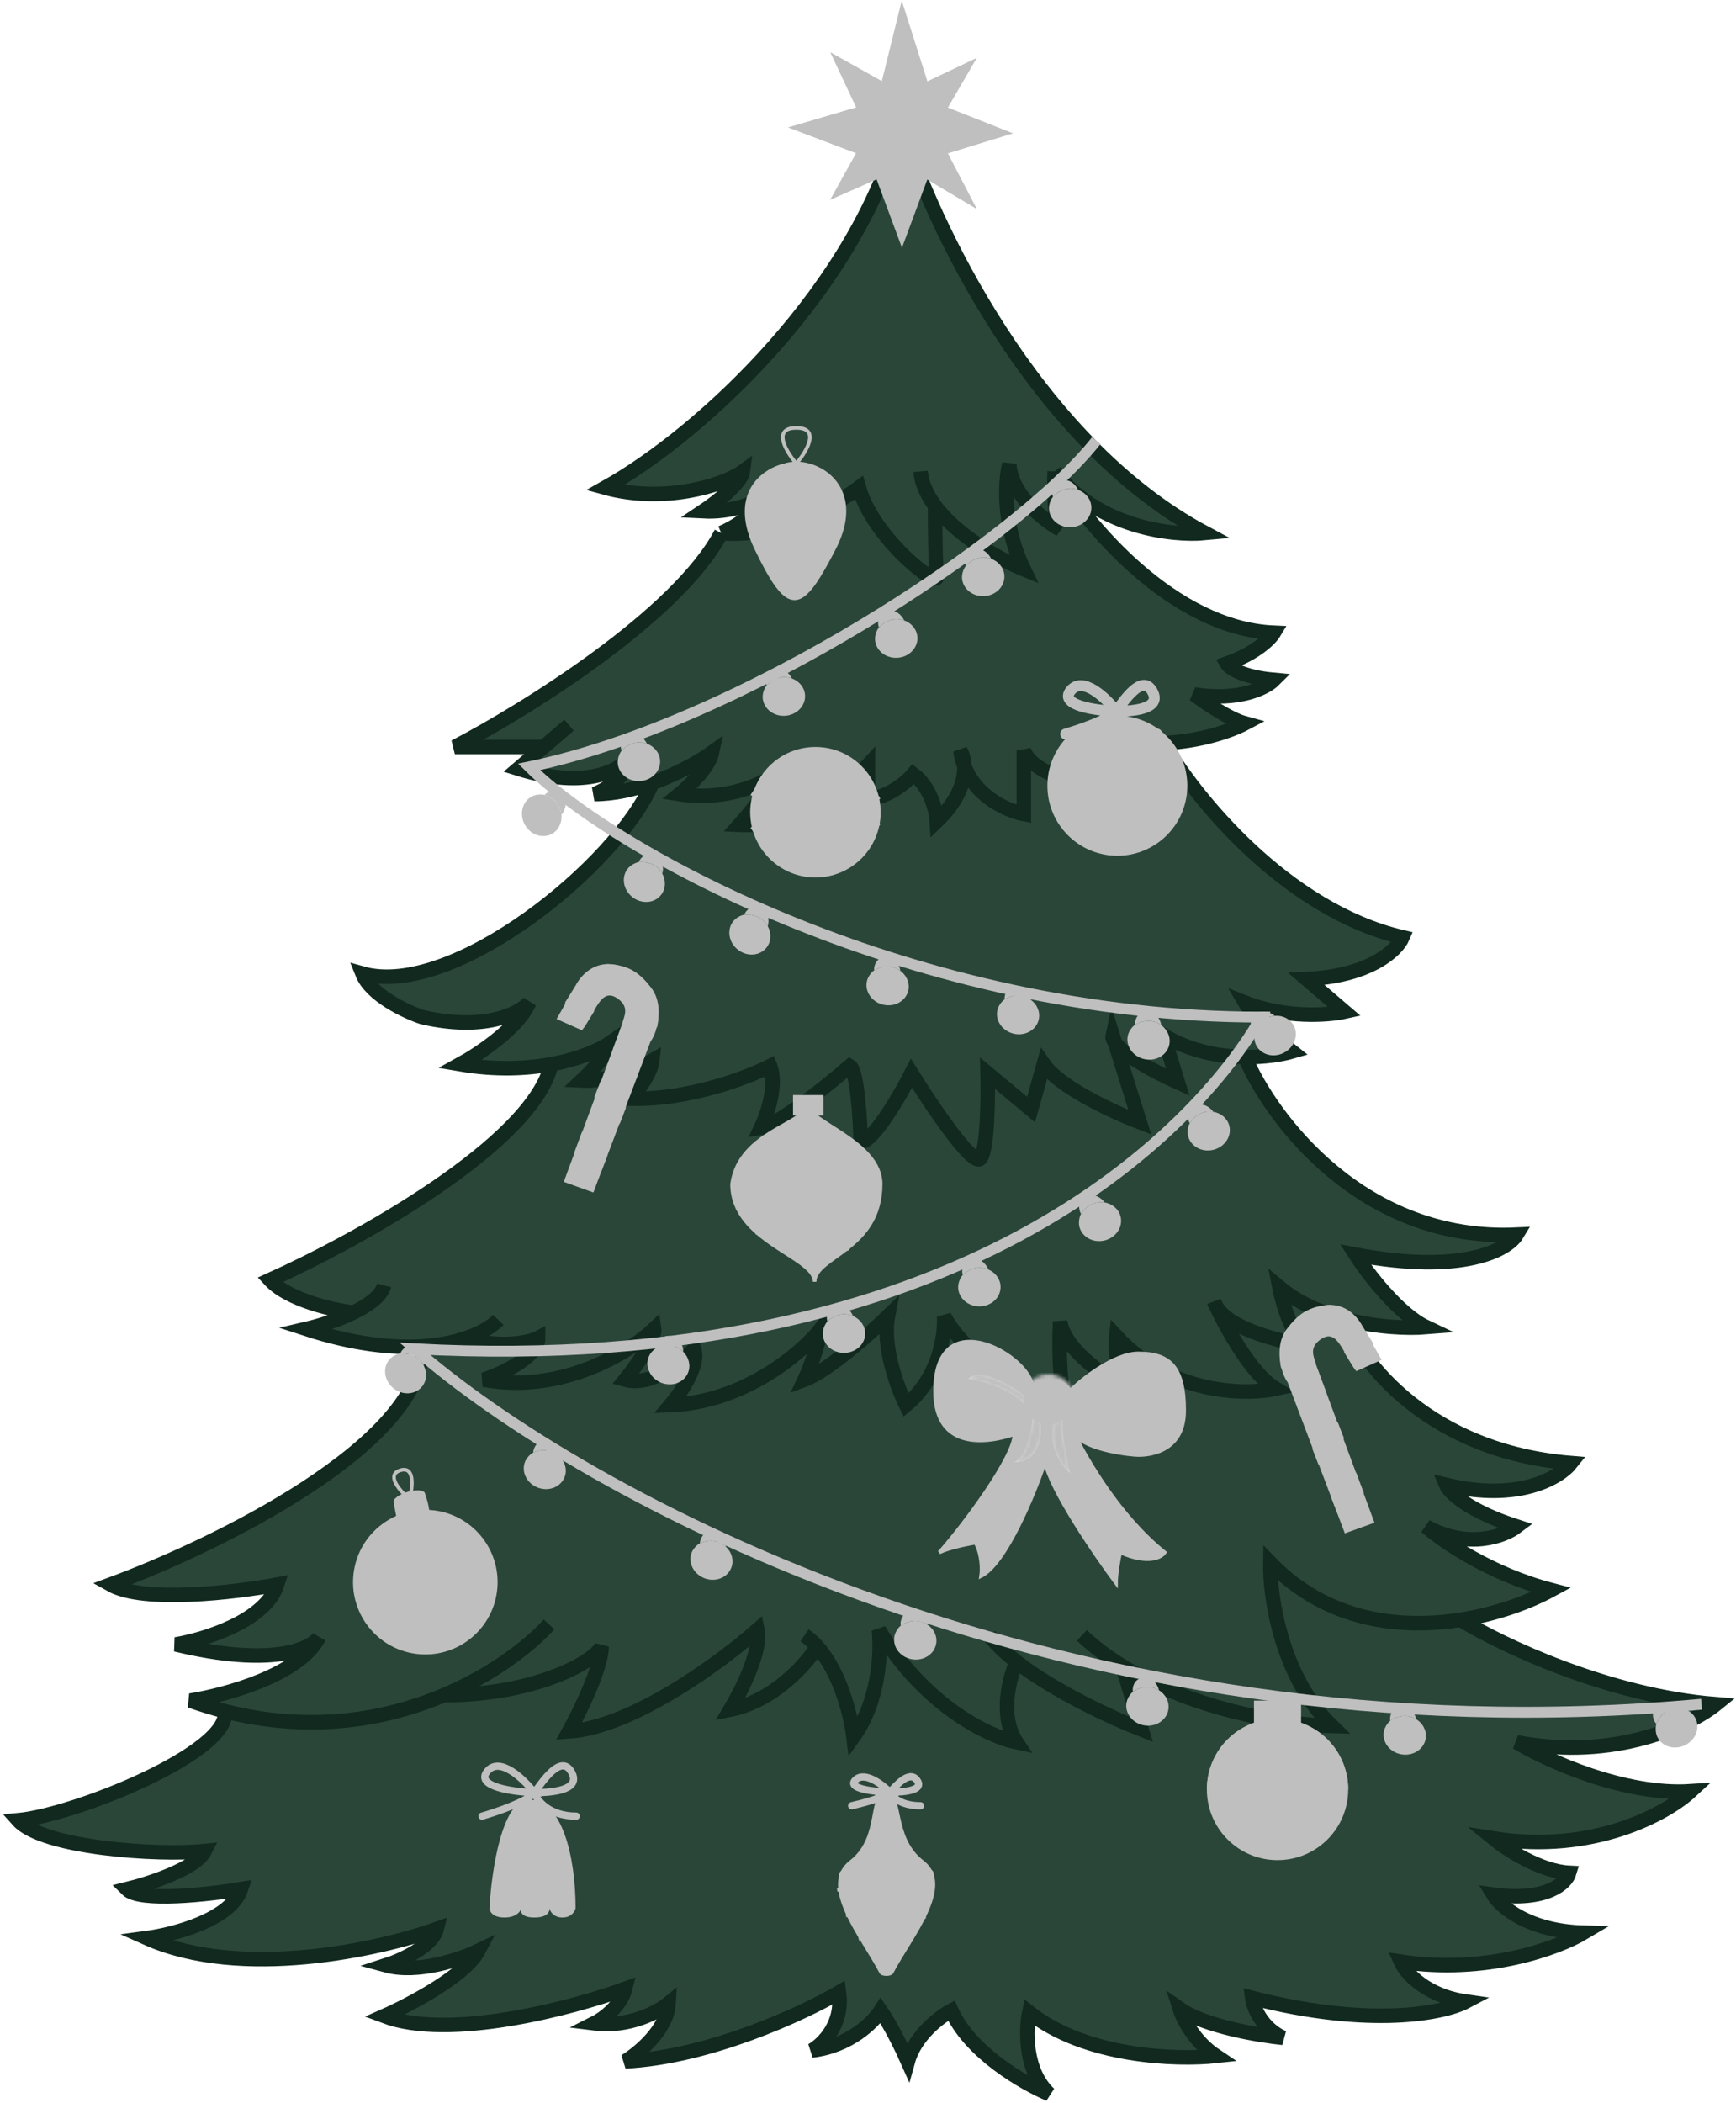 <svg width="479" height="580" viewBox="0 0 479 580" fill="none" xmlns="http://www.w3.org/2000/svg">
<path d="M248.5 34C256.833 61.167 285.3 121.8 332.5 147C323.667 147.833 303 145.6 291 130C299.5 144.333 323.5 173.3 351.5 174.5C350.5 176.167 346.5 180.2 338.5 183C339.167 184.167 342.7 186.7 351.5 187.5C349.333 189.667 341.9 193.5 329.5 191.5C332.333 193.667 339.1 198.3 343.5 199.5C339.652 201.537 331.254 204.497 321 204.934C329.5 219.623 354.6 250.9 387 258.5C385.5 262 378.1 269.2 360.5 270L371 279C366.5 280 354.7 280.9 343.5 276.5C344.667 278.5 348.9 284 356.5 290C353.696 290.812 349.004 291.591 343.5 291.513C350.833 308.675 376.1 342.5 418.5 340.5C416 344.667 403.6 351.6 374 346C377.333 351.167 385.9 362.4 393.5 366C388.643 366.389 379.902 366.12 371 363.77C375.5 375.68 394.3 400.3 433.5 403.5C430.333 407.5 419 414.3 399 409.5C399.833 411.5 404.9 416.6 418.5 421C415 423.667 405.1 427.4 393.5 421C398 425 411.2 434.1 428 438.5C422.177 441.665 413.234 445.094 403 446.706C414 453.471 443.5 467.6 473.5 470C466.5 475.667 445.7 485.7 418.5 480.5C426.833 485.5 448.1 495.2 466.5 494C459.833 500.167 439.6 511.4 412 507C415.667 510 425 516.1 433 516.5C432.167 519.333 426.8 524.5 412 522.5C414 525.833 421.8 532.6 437 533C430 537.167 410.1 544.6 386.5 541C387.833 544 393.3 550.4 404.5 552C398.5 555.167 378.3 559.4 345.5 551C345.833 553.5 348 559.2 354 562C347.333 561.333 332.3 558.8 325.5 554C326.333 556.667 329.5 563 335.5 567C324.833 568.167 299.6 567.4 284 555C283 559.833 282.7 571.1 289.5 577.5C282.667 574.667 267.7 566.1 262.5 554.5C259.333 556.167 252.5 561.3 250.5 568.5C249.167 565.5 245.8 558.5 243 554.5C241 557.667 234.4 564.3 224 565.5C227 563.833 232.7 558.3 231.5 549.5C221.5 555.333 195.7 567.3 172.5 568.5C176.333 566.167 184.1 559.7 184.5 552.5C181.667 554.833 173.6 559.2 164 558C166.333 556.833 171.3 553.3 172.5 548.5C157.833 553.833 124 562.8 106 556C113.167 552.833 128.4 544.8 132 538C127.167 540.333 115.3 544.4 106.5 542C110.667 540.667 119.3 536.8 120.5 532C104.667 537.667 66.5 546.1 40.5 534.5C48 533.5 63.7 529.4 66.5 521C57.5 522.5 38.6 524.6 35 521C41.167 519.5 54.1 515.3 56.5 510.5C43.333 511.833 11.8 509.6 5 502C21 500.5 64 483.047 62 471.915C58.881 471.118 55.713 470.151 52.5 469C62.167 467.5 82.8 461.9 88 451.5C85.833 454.833 74.9 459.9 48.5 453.5C56.5 452.167 73.3 447 76.5 437C65 439.167 39.7 442.2 30.5 437C59.333 426.371 116.9 398.351 116.5 371.306C108.202 371.834 97.559 370.74 84.5 366.5C87.853 365.726 93.042 364.154 97.5 361.99C92 361.327 79.7 358.6 74.5 353C98.249 342.333 147.024 315.5 152.124 293.5C145.29 294.758 136.772 295.159 127 293.5C132.167 290.667 143.2 283.3 146 276.5C143.333 279.5 133.7 284.5 116.5 280.5C112 279 102.4 274.5 100 268.5C125 275.5 170.5 238.5 180 215.917C174.971 217.707 169.421 219 164 219C166.833 218 172.8 214.5 174 208.5C171.667 212.167 162.2 218 143 212L150 206H125.5C145 195.833 187 169.8 199 147C202.167 145.667 208.8 141.9 210 137.5C207.833 138.833 201.6 141.4 194 141C197.5 138.667 204.6 133.2 205 130C199.5 134 183 138.9 167 134.5C194.333 119.167 237 79 248.5 34Z" fill="#2A4639"/>
<path d="M291 130C303 145.6 323.667 147.833 332.5 147C285.3 121.8 256.833 61.167 248.5 34C237 79 194.333 119.167 167 134.5C183 138.9 199.5 134 205 130C204.6 133.2 197.5 138.667 194 141C201.6 141.4 207.833 138.833 210 137.5C208.8 141.9 202.167 145.667 199 147M291 130C290.833 134.667 290.9 144.4 292.5 146C288 143.5 278.9 136.4 278.5 128C277.333 132.5 276.5 144.6 282.5 157C275.862 154.295 264.164 147.855 258 139.525M291 130C299.5 144.333 323.5 173.3 351.5 174.5C350.5 176.167 346.5 180.2 338.5 183C339.167 184.167 342.7 186.7 351.5 187.5C349.333 189.667 341.9 193.5 329.5 191.5C332.333 193.667 339.1 198.3 343.5 199.5C339.652 201.537 331.254 204.497 321 204.934M254 130C254.315 133.359 255.807 136.562 258 139.525M258 139.525C258 144.85 258.1 156.2 258.5 159C259 162.5 241 148.5 237 134.5C230.5 139.333 213.8 148.6 199 147M199 147C187 169.8 145 195.833 125.5 206H150M157 200L150 206M150 206L143 212C162.2 218 171.667 212.167 174 208.5C172.8 214.5 166.833 218 164 219C169.421 219 174.971 217.707 180 215.917M321 204.934C316.153 205.141 310.892 204.784 305.5 203.5C304.5 205.833 303.6 211.9 308 217.5C300.667 217 285.3 214.2 282.5 207C282.5 211.167 282.5 220.5 282.5 224.5C277.333 223.5 266.6 218.6 265 207C266.667 209.833 267.7 217.7 258.5 226.5C258.333 223.667 256.8 217.1 252 213.5C250.333 215.5 245.5 219.7 239.5 220.5V211C234.167 216.833 219.6 228.3 204 227.5C206.833 224.333 212.8 217.1 214 213.5C210.5 216.167 200.3 221 187.5 219C190.167 216.833 195.7 211.5 196.5 207.5C193.357 209.759 187.216 213.349 180 215.917M321 204.934C329.5 219.623 354.6 250.9 387 258.5C385.5 262 378.1 269.2 360.5 270L371 279C366.5 280 354.7 280.9 343.5 276.5C344.667 278.5 348.9 284 356.5 290C353.696 290.812 349.004 291.591 343.5 291.513M180 215.917C170.5 238.5 125 275.5 100 268.5C102.4 274.5 112 279 116.5 280.5C133.7 284.5 143.333 279.5 146 276.5C143.2 283.3 132.167 290.667 127 293.5C136.772 295.159 145.29 294.758 152.124 293.5M343.5 291.513C336.572 291.414 328.356 289.958 321 285.5L325 298.5C318.667 295.667 306.2 289.1 307 285.5L314.5 309.5C307.5 306.833 292.4 299.9 288 293.5L284.5 306L272.5 296C272.667 302.833 272.5 317.1 270.5 319.5C268.5 321.9 257 304.833 251.5 296C248.333 302.167 241.1 314.6 237.5 315C237.333 308.5 236.5 295.2 234.5 294C228.333 299.333 214.8 310.2 210 311C211.667 307.5 214.5 299.2 212.5 294C206.333 297.167 190 303.4 174 303C175.833 301 179.6 296.1 180 292.5C176.5 294.5 167.7 298.4 160.5 298C163 295.667 168.1 290.3 168.5 287.5C165.805 289.387 160.116 292.029 152.124 293.5M343.5 291.513C350.833 308.675 376.1 342.5 418.5 340.5C416 344.667 403.6 351.6 374 346C377.333 351.167 385.9 362.4 393.5 366C388.643 366.389 379.902 366.12 371 363.77M128.729 369C136.729 371.8 145.667 370.5 148.5 369C148.5 374.2 138.5 378.833 133.5 380.5C155.1 384.5 173.833 372.833 180.5 366.5C180.9 369.3 175.333 377 172.5 380.5C179.7 382.5 188.167 375.667 191.5 372C193.1 376.4 187.833 384.167 185 387.5C205.4 386.7 221.167 373.167 226.5 366.5C225.7 371.7 223.167 378 222 380.5C228.4 378.1 240 367.833 245 363C243.4 371.4 247.667 382.833 250 387.5C259.2 379.9 260.833 368 260.5 363C266.9 375 286.167 386.333 295 390.5C292.2 384.9 292.167 370.833 292.5 364.5C294.1 372.9 305.833 380.333 311.5 383C307.9 378.6 307.667 371.5 308 368.5C322.8 384.5 343.5 384.833 352 383C345.2 379 337.833 365.333 335 359C337.4 366.2 353 370 360.5 371C356.5 368.6 353.833 359.333 353 355C358.173 359.339 364.628 362.088 371 363.77M137.5 364C134.716 366.88 127.773 370.59 116.5 371.306M106 354.5C105.225 357.405 101.685 359.958 97.5 361.99M97.5 361.99C93.042 364.154 87.853 365.726 84.5 366.5C97.559 370.74 108.202 371.834 116.5 371.306M97.5 361.99C92 361.327 79.7 358.6 74.5 353C98.249 342.333 147.024 315.5 152.124 293.5M371 363.77C375.5 375.68 394.3 400.3 433.5 403.5C430.333 407.5 419 414.3 399 409.5C399.833 411.5 404.9 416.6 418.5 421C415 423.667 405.1 427.4 393.5 421C398 425 411.2 434.1 428 438.5C422.177 441.665 413.234 445.094 403 446.706M298.5 451C301.902 454.202 305.685 457.022 309.695 459.5M309.695 459.5C329.729 471.881 355.418 475.722 367.5 476C353.5 462.4 350.333 440.333 350.5 431C366.13 447.126 386.286 449.339 403 446.706M309.695 459.5L315 477C306.757 473.78 290.95 466.46 280.5 458.315M273 451C274.818 453.454 277.427 455.92 280.5 458.315M280.5 458.315C278.5 462.71 275.7 473.3 280.5 480.5C273.167 479 255.3 470.7 242.5 449.5C243.167 455.167 242.7 469 235.5 479C234.787 473.151 231.851 461.195 225.5 454.11M222 451C223.267 451.864 224.432 452.918 225.5 454.11M225.5 454.11C222.5 458.906 213.5 469.1 201.5 471.5C204.5 466.5 210.2 455.1 209 449.5C199 458.333 174.6 476.3 157 477.5C160 472.073 166 459.797 166 454.11C163.5 458.74 146.9 467.499 122.5 467.499M151.5 448C139.37 461.218 105.475 483.027 62 471.915M116.5 371.306C116.9 398.351 59.333 426.371 30.5 437C39.7 442.2 65 439.167 76.5 437C73.3 447 56.5 452.167 48.5 453.5C74.9 459.9 85.833 454.833 88 451.5C82.8 461.9 62.167 467.5 52.5 469C55.713 470.151 58.881 471.118 62 471.915M403 446.706C414 453.471 443.5 467.6 473.5 470C466.5 475.667 445.7 485.7 418.5 480.5C426.833 485.5 448.1 495.2 466.5 494C459.833 500.167 439.6 511.4 412 507C415.667 510 425 516.1 433 516.5C432.167 519.333 426.8 524.5 412 522.5C414 525.833 421.8 532.6 437 533C430 537.167 410.1 544.6 386.5 541C387.833 544 393.3 550.4 404.5 552C398.5 555.167 378.3 559.4 345.5 551C345.833 553.5 348 559.2 354 562C347.333 561.333 332.3 558.8 325.5 554C326.333 556.667 329.5 563 335.5 567C324.833 568.167 299.6 567.4 284 555C283 559.833 282.7 571.1 289.5 577.5C282.667 574.667 267.7 566.1 262.5 554.5C259.333 556.167 252.5 561.3 250.5 568.5C249.167 565.5 245.8 558.5 243 554.5C241 557.667 234.4 564.3 224 565.5C227 563.833 232.7 558.3 231.5 549.5C221.5 555.333 195.7 567.3 172.5 568.5C176.333 566.167 184.1 559.7 184.5 552.5C181.667 554.833 173.6 559.2 164 558C166.333 556.833 171.3 553.3 172.5 548.5C157.833 553.833 124 562.8 106 556C113.167 552.833 128.4 544.8 132 538C127.167 540.333 115.3 544.4 106.5 542C110.667 540.667 119.3 536.8 120.5 532C104.667 537.667 66.5 546.1 40.5 534.5C48 533.5 63.7 529.4 66.5 521C57.5 522.5 38.6 524.6 35 521C41.167 519.5 54.1 515.3 56.5 510.5C43.333 511.833 11.8 509.6 5 502C21 500.5 64 483.047 62 471.915" stroke="#11291E" stroke-width="4"/>
<path d="M302.5 121.5C280.833 149 204 199.5 146 211.5C169.833 235.167 252.4 280.5 348 280.5C330.5 311.167 265.7 380 114.5 372C159.333 411.333 293.1 486 469.5 470" stroke="#BFBFBF" stroke-width="3"/>
<path d="M289.442 140.405C289.363 139.02 290.045 137.566 290.524 137.029C291.532 135.897 293.271 134.832 294.982 134.735C295.874 134.684 296.729 134.818 297.504 135.101C299.534 135.842 301.009 137.605 301.131 139.738C301.299 142.685 298.819 145.223 295.591 145.408C292.363 145.592 289.61 143.352 289.442 140.405Z" fill="#BFBFBF"/>
<path d="M294.982 134.735C295.874 134.684 296.729 134.818 297.504 135.101C296.755 133.614 295.031 131.835 292.565 132.578C290.197 133.292 290.029 135.794 290.524 137.029C291.532 135.897 293.271 134.832 294.982 134.735Z" fill="#BFBFBF"/>
<path d="M265.442 159.405C265.363 158.02 266.045 156.566 266.524 156.029C267.532 154.897 269.271 153.832 270.982 153.735C271.874 153.684 272.729 153.818 273.504 154.101C275.534 154.842 277.009 156.605 277.131 158.738C277.299 161.685 274.819 164.223 271.591 164.408C268.363 164.592 265.61 162.352 265.442 159.405Z" fill="#BFBFBF"/>
<path d="M270.982 153.735C271.874 153.684 272.729 153.818 273.504 154.101C272.755 152.614 271.031 150.835 268.565 151.578C266.197 152.292 266.029 154.794 266.524 156.029C267.532 154.897 269.271 153.832 270.982 153.735Z" fill="#BFBFBF"/>
<path d="M210.442 192.405C210.363 191.02 211.045 189.566 211.524 189.029C212.532 187.897 214.271 186.832 215.982 186.735C216.874 186.684 217.729 186.818 218.504 187.101C220.534 187.842 222.009 189.605 222.131 191.738C222.299 194.685 219.819 197.223 216.591 197.408C213.363 197.592 210.61 195.352 210.442 192.405Z" fill="#BFBFBF"/>
<path d="M215.982 186.735C216.874 186.684 217.729 186.818 218.504 187.101C217.755 185.614 216.031 183.835 213.565 184.578C211.197 185.292 211.029 187.794 211.524 189.029C212.532 187.897 214.271 186.832 215.982 186.735Z" fill="#BFBFBF"/>
<path d="M170.442 210.405C170.363 209.02 171.045 207.566 171.524 207.029C172.532 205.897 174.271 204.832 175.982 204.735C176.874 204.684 177.729 204.818 178.504 205.101C180.534 205.842 182.009 207.605 182.131 209.738C182.299 212.685 179.819 215.223 176.591 215.408C173.363 215.592 170.61 213.352 170.442 210.405Z" fill="#BFBFBF"/>
<path d="M175.982 204.735C176.874 204.684 177.729 204.818 178.504 205.101C177.755 203.614 176.031 201.835 173.565 202.578C171.197 203.292 171.029 205.794 171.524 207.029C172.532 205.897 174.271 204.832 175.982 204.735Z" fill="#BFBFBF"/>
<path d="M146.708 219.668C147.93 219.012 149.535 219.016 150.225 219.223C151.676 219.659 153.376 220.785 154.187 222.295C154.61 223.082 154.85 223.914 154.92 224.735C155.106 226.888 154.132 228.971 152.249 229.982C149.649 231.379 146.3 230.203 144.77 227.355C143.24 224.507 144.107 221.065 146.708 219.668Z" fill="#BFBFBF"/>
<path d="M154.187 222.295C154.61 223.082 154.85 223.914 154.92 224.735C155.952 223.429 156.836 221.115 155.121 219.193C153.474 217.348 151.134 218.253 150.225 219.223C151.676 219.659 153.376 220.785 154.187 222.295Z" fill="#BFBFBF"/>
<path d="M173.196 239.578C174.054 238.488 175.528 237.851 176.243 237.766C177.748 237.586 179.756 237.941 181.102 239.001C181.804 239.554 182.356 240.221 182.748 240.946C183.778 242.846 183.716 245.144 182.393 246.823C180.567 249.142 177.027 249.4 174.487 247.399C171.947 245.398 171.369 241.897 173.196 239.578Z" fill="#BFBFBF"/>
<path d="M181.102 239.001C181.804 239.554 182.356 240.221 182.748 240.946C183.173 239.336 183.06 236.862 180.72 235.784C178.474 234.75 176.69 236.513 176.243 237.766C177.748 237.586 179.756 237.941 181.102 239.001Z" fill="#BFBFBF"/>
<path d="M202.307 254.089C203.165 253 204.639 252.363 205.355 252.278C206.859 252.098 208.867 252.452 210.214 253.513C210.915 254.066 211.467 254.733 211.86 255.458C212.889 257.358 212.827 259.656 211.505 261.334C209.678 263.653 206.138 263.911 203.599 261.911C201.059 259.91 200.481 256.408 202.307 254.089Z" fill="#BFBFBF"/>
<path d="M210.214 253.513C210.915 254.066 211.467 254.733 211.86 255.458C212.284 253.848 212.171 251.373 209.832 250.296C207.585 249.261 205.801 251.025 205.355 252.278C206.859 252.098 208.867 252.452 210.214 253.513Z" fill="#BFBFBF"/>
<path d="M239.206 270.552C239.518 269.201 240.581 267.997 241.192 267.615C242.477 266.812 244.445 266.278 246.115 266.665C246.985 266.867 247.768 267.235 248.432 267.724C250.172 269.005 251.094 271.112 250.612 273.193C249.946 276.069 246.853 277.809 243.703 277.08C240.553 276.35 238.54 273.428 239.206 270.552Z" fill="#BFBFBF"/>
<path d="M246.115 266.665C246.985 266.867 247.768 267.235 248.432 267.724C248.131 266.087 246.975 263.896 244.4 263.917C241.927 263.937 241.063 266.292 241.192 267.615C242.477 266.812 244.445 266.278 246.115 266.665Z" fill="#BFBFBF"/>
<path d="M275.206 278.552C275.518 277.201 276.581 275.997 277.192 275.615C278.477 274.812 280.445 274.278 282.115 274.665C282.985 274.867 283.768 275.235 284.432 275.724C286.172 277.005 287.094 279.112 286.612 281.193C285.946 284.069 282.853 285.809 279.703 285.08C276.553 284.35 274.54 281.428 275.206 278.552Z" fill="#BFBFBF"/>
<path d="M282.115 274.665C282.985 274.867 283.768 275.235 284.432 275.724C284.131 274.087 282.975 271.896 280.4 271.917C277.927 271.937 277.063 274.292 277.192 275.615C278.477 274.812 280.445 274.278 282.115 274.665Z" fill="#BFBFBF"/>
<path d="M311.206 285.552C311.518 284.201 312.581 282.997 313.192 282.615C314.477 281.812 316.445 281.278 318.115 281.665C318.985 281.867 319.768 282.235 320.432 282.724C322.172 284.005 323.094 286.112 322.612 288.193C321.946 291.069 318.853 292.809 315.703 292.08C312.553 291.35 310.54 288.428 311.206 285.552Z" fill="#BFBFBF"/>
<path d="M318.115 281.665C318.985 281.867 319.768 282.235 320.432 282.724C320.131 281.087 318.975 278.896 316.4 278.917C313.927 278.937 313.063 281.292 313.192 282.615C314.477 281.812 316.445 281.278 318.115 281.665Z" fill="#BFBFBF"/>
<path d="M346.644 288.344C345.992 287.12 346.002 285.515 346.212 284.826C346.653 283.376 347.785 281.681 349.298 280.875C350.086 280.455 350.919 280.218 351.741 280.151C353.895 279.973 355.973 280.955 356.978 282.841C358.365 285.446 357.177 288.791 354.323 290.31C351.469 291.83 348.031 290.95 346.644 288.344Z" fill="#BFBFBF"/>
<path d="M349.298 280.875C350.086 280.455 350.919 280.218 351.741 280.151C350.438 279.114 348.127 278.222 346.2 279.93C344.348 281.57 345.245 283.913 346.212 284.826C346.653 283.376 347.785 281.681 349.298 280.875Z" fill="#BFBFBF"/>
<path d="M327.822 313.286C327.496 311.938 327.906 310.386 328.281 309.771C329.07 308.477 330.589 307.118 332.255 306.715C333.123 306.505 333.989 306.483 334.802 306.622C336.932 306.987 338.7 308.457 339.202 310.533C339.896 313.403 337.911 316.345 334.769 317.105C331.626 317.865 328.516 316.156 327.822 313.286Z" fill="#BFBFBF"/>
<path d="M332.255 306.715C333.123 306.505 333.989 306.483 334.802 306.622C333.799 305.294 331.783 303.853 329.49 305.027C327.289 306.153 327.572 308.646 328.281 309.771C329.07 308.477 330.589 307.118 332.255 306.715Z" fill="#BFBFBF"/>
<path d="M297.822 338.286C297.496 336.938 297.906 335.386 298.281 334.771C299.07 333.477 300.589 332.118 302.255 331.715C303.123 331.505 303.989 331.483 304.802 331.622C306.932 331.987 308.7 333.457 309.202 335.533C309.896 338.403 307.911 341.345 304.769 342.105C301.626 342.865 298.516 341.156 297.822 338.286Z" fill="#BFBFBF"/>
<path d="M302.255 331.715C303.123 331.505 303.989 331.483 304.802 331.622C303.799 330.294 301.783 328.853 299.49 330.027C297.289 331.153 297.572 333.646 298.281 334.771C299.07 333.477 300.589 332.118 302.255 331.715Z" fill="#BFBFBF"/>
<path d="M264.371 354.925C264.375 353.538 265.143 352.128 265.654 351.62C266.728 350.551 268.528 349.593 270.242 349.598C271.135 349.601 271.981 349.786 272.737 350.115C274.719 350.977 276.086 352.825 276.079 354.962C276.07 357.914 273.442 360.298 270.208 360.288C266.975 360.278 264.362 357.877 264.371 354.925Z" fill="#BFBFBF"/>
<path d="M270.242 349.598C271.135 349.601 271.981 349.786 272.737 350.115C272.079 348.586 270.465 346.707 267.958 347.3C265.552 347.87 265.234 350.358 265.654 351.62C266.728 350.551 268.528 349.593 270.242 349.598Z" fill="#BFBFBF"/>
<path d="M227.018 367.751C227.022 366.364 227.79 364.954 228.301 364.446C229.375 363.377 231.174 362.419 232.888 362.424C233.781 362.427 234.627 362.612 235.383 362.941C237.365 363.803 238.732 365.651 238.726 367.788C238.717 370.74 236.088 373.125 232.855 373.114C229.622 373.104 227.008 370.703 227.018 367.751Z" fill="#BFBFBF"/>
<path d="M232.888 362.424C233.781 362.427 234.627 362.612 235.383 362.941C234.726 361.412 233.111 359.533 230.605 360.126C228.198 360.696 227.88 363.184 228.301 364.446C229.375 363.377 231.174 362.419 232.888 362.424Z" fill="#BFBFBF"/>
<path d="M178.991 374.193C179.507 372.906 180.742 371.88 181.404 371.596C182.797 371 184.823 370.774 186.414 371.412C187.243 371.745 187.961 372.23 188.542 372.814C190.065 374.347 190.653 376.57 189.857 378.553C188.758 381.293 185.435 382.538 182.434 381.334C179.433 380.13 177.892 376.933 178.991 374.193Z" fill="#BFBFBF"/>
<path d="M186.414 371.412C187.243 371.745 187.961 372.23 188.542 372.814C188.496 371.15 187.69 368.808 185.141 368.433C182.694 368.074 181.48 370.269 181.404 371.596C182.797 371 184.823 370.774 186.414 371.412Z" fill="#BFBFBF"/>
<path d="M107.388 374.995C108.268 373.922 109.753 373.314 110.47 373.242C111.978 373.092 113.979 373.485 115.304 374.572C115.995 375.138 116.534 375.816 116.912 376.549C117.905 378.468 117.798 380.765 116.443 382.417C114.572 384.7 111.028 384.889 108.527 382.84C106.027 380.79 105.517 377.278 107.388 374.995Z" fill="#BFBFBF"/>
<path d="M115.304 374.572C115.995 375.138 116.534 375.816 116.912 376.549C117.368 374.947 117.303 372.471 114.985 371.348C112.759 370.27 110.941 371.999 110.47 373.242C111.978 373.092 113.979 373.485 115.304 374.572Z" fill="#BFBFBF"/>
<path d="M144.807 403.296C145.275 401.99 146.471 400.919 147.123 400.612C148.493 399.964 150.509 399.664 152.123 400.244C152.963 400.545 153.698 401.003 154.3 401.566C155.879 403.042 156.548 405.242 155.826 407.253C154.828 410.031 151.553 411.397 148.51 410.305C145.467 409.212 143.809 406.074 144.807 403.296Z" fill="#BFBFBF"/>
<path d="M152.123 400.244C152.963 400.545 153.698 401.003 154.3 401.566C154.193 399.905 153.301 397.594 150.741 397.313C148.283 397.044 147.149 399.282 147.123 400.612C148.493 399.964 150.509 399.664 152.123 400.244Z" fill="#BFBFBF"/>
<path d="M190.807 428.296C191.275 426.99 192.471 425.919 193.123 425.612C194.493 424.964 196.509 424.664 198.123 425.244C198.963 425.545 199.698 426.003 200.3 426.566C201.879 428.042 202.548 430.242 201.826 432.253C200.828 435.031 197.553 436.397 194.51 435.305C191.467 434.212 189.809 431.074 190.807 428.296Z" fill="#BFBFBF"/>
<path d="M198.123 425.244C198.963 425.545 199.698 426.003 200.3 426.566C200.193 424.905 199.301 422.594 196.741 422.313C194.283 422.044 193.149 424.282 193.123 425.612C194.493 424.964 196.509 424.664 198.123 425.244Z" fill="#BFBFBF"/>
<path d="M246.755 451.438C246.966 450.068 247.936 448.788 248.517 448.362C249.739 447.466 251.662 446.788 253.356 447.049C254.239 447.186 255.047 447.495 255.746 447.934C257.576 449.082 258.652 451.114 258.326 453.225C257.875 456.143 254.919 458.108 251.724 457.614C248.529 457.121 246.304 454.356 246.755 451.438Z" fill="#BFBFBF"/>
<path d="M253.356 447.049C254.239 447.186 255.047 447.495 255.746 447.934C255.324 446.323 254.009 444.224 251.442 444.436C248.977 444.639 248.291 447.052 248.517 448.362C249.739 447.466 251.662 446.788 253.356 447.049Z" fill="#BFBFBF"/>
<path d="M310.815 469.661C311.027 468.29 311.997 467.011 312.578 466.585C313.8 465.689 315.722 465.01 317.417 465.272C318.299 465.408 319.108 465.718 319.806 466.156C321.637 467.305 322.712 469.336 322.386 471.448C321.936 474.365 318.98 476.33 315.785 475.837C312.59 475.343 310.365 472.578 310.815 469.661Z" fill="#BFBFBF"/>
<path d="M317.417 465.272C318.299 465.408 319.108 465.718 319.806 466.156C319.385 464.546 318.069 462.446 315.502 462.658C313.037 462.862 312.351 465.275 312.578 466.585C313.8 465.689 315.722 465.01 317.417 465.272Z" fill="#BFBFBF"/>
<path d="M381.815 477.661C382.027 476.29 382.997 475.011 383.578 474.585C384.8 473.689 386.722 473.01 388.417 473.272C389.299 473.408 390.108 473.718 390.806 474.156C392.637 475.305 393.712 477.336 393.386 479.448C392.936 482.365 389.98 484.33 386.785 483.837C383.59 483.343 381.365 480.578 381.815 477.661Z" fill="#BFBFBF"/>
<path d="M388.417 473.272C389.299 473.408 390.108 473.718 390.806 474.156C390.385 472.546 389.069 470.446 386.502 470.658C384.037 470.862 383.351 473.275 383.578 474.585C384.8 473.689 386.722 473.01 388.417 473.272Z" fill="#BFBFBF"/>
<path d="M457.274 478.973C456.688 477.716 456.784 476.113 457.03 475.436C457.547 474.012 458.769 472.379 460.322 471.655C461.132 471.278 461.976 471.085 462.8 471.061C464.96 470.999 466.984 472.09 467.887 474.026C469.134 476.702 467.769 479.978 464.838 481.344C461.908 482.71 458.521 481.648 457.274 478.973Z" fill="#BFBFBF"/>
<path d="M460.322 471.655C461.132 471.278 461.976 471.085 462.8 471.061C461.555 469.957 459.294 468.943 457.278 470.546C455.343 472.086 456.113 474.473 457.03 475.436C457.547 474.012 458.769 472.379 460.322 471.655Z" fill="#BFBFBF"/>
<path d="M241.442 176.405C241.363 175.02 242.045 173.566 242.524 173.029C243.532 171.897 245.271 170.832 246.982 170.735C247.874 170.684 248.729 170.818 249.504 171.101C251.534 171.842 253.009 173.605 253.131 175.738C253.299 178.685 250.819 181.223 247.591 181.408C244.363 181.592 241.61 179.352 241.442 176.405Z" fill="#BFBFBF"/>
<path d="M246.982 170.735C247.874 170.684 248.729 170.818 249.504 171.101C248.755 169.614 247.031 167.835 244.565 168.578C242.197 169.292 242.029 171.794 242.524 173.029C243.532 171.897 245.271 170.832 246.982 170.735Z" fill="#BFBFBF"/>
<circle cx="117.355" cy="436.328" r="19.443" transform="rotate(7.43 117.355 436.328)" fill="#BFBFBF" stroke="#BFBFBF"/>
<circle cx="120.719" cy="434.531" r="11.023" transform="rotate(7.43 120.719 434.531)" stroke="#BFBFBF"/>
<circle cx="119.497" cy="437.054" r="3.932" transform="rotate(7.43 119.497 437.054)" stroke="#BFBFBF"/>
<line x1="119.455" y1="433.518" x2="119.837" y2="423.735" stroke="#BFBFBF"/>
<line x1="121.36" y1="433.412" x2="128.496" y2="426.298" stroke="#BFBFBF"/>
<line x1="123.021" y1="435.306" x2="131.619" y2="431.064" stroke="#BFBFBF"/>
<line x1="122.98" y1="437.013" x2="131.998" y2="436.401" stroke="#BFBFBF"/>
<line x1="122.733" y1="439.653" x2="129.764" y2="440.57" stroke="#BFBFBF"/>
<line x1="121.224" y1="440.54" x2="124.167" y2="445.393" stroke="#BFBFBF"/>
<line x1="119.535" y1="440.635" x2="118.847" y2="445.909" stroke="#BFBFBF"/>
<line x1="116.873" y1="439.697" x2="113.778" y2="442.869" stroke="#BFBFBF"/>
<line x1="115.885" y1="437.974" x2="110.497" y2="438.165" stroke="#BFBFBF"/>
<line x1="115.909" y1="435.234" x2="110.215" y2="430.916" stroke="#BFBFBF"/>
<line x1="117.779" y1="433.582" x2="113.308" y2="426.742" stroke="#BFBFBF"/>
<path d="M116.758 411.902C116.77 411.918 116.776 411.936 116.777 411.955C117.428 413.847 118.501 417.678 117.714 418.284C117.272 418.623 116.803 418.335 116.413 417.876C116.493 418.275 116.375 418.67 115.841 418.934C115.181 419.259 114.688 418.837 114.355 418.245C114.433 418.763 114.367 419.277 113.969 419.583C113.355 420.055 112.535 419.115 111.976 418.222C112.175 418.74 112.22 419.347 111.714 419.736C110.919 420.348 110.249 419.545 110.013 419.068L109.095 414.261C108.94 413.869 109.782 413.218 110.377 412.857C113.74 411.061 116.376 411.405 116.758 411.902Z" fill="#BFBFBF"/>
<path d="M116.758 411.902C117.14 412.399 111.466 414.787 109.708 414.558C109.336 414.509 109.151 414.402 109.095 414.261M116.758 411.902C116.376 411.405 113.74 411.061 110.377 412.857C109.782 413.218 108.94 413.869 109.095 414.261M116.758 411.902C117.408 413.774 118.508 417.673 117.714 418.284C116.919 418.895 116.032 417.469 115.688 416.679C116.217 417.195 116.988 418.368 115.841 418.934C114.695 419.499 114.051 417.806 113.873 416.889C114.236 417.533 114.764 418.972 113.969 419.583C113.174 420.195 112.032 418.437 111.561 417.482C111.943 417.978 112.509 419.125 111.714 419.736C110.919 420.348 110.249 419.545 110.013 419.068L109.095 414.261" stroke="#BFBFBF"/>
<path d="M113.001 413.425C110.447 411.304 106.363 406.749 110.46 405.496C114.556 404.242 113.861 410.26 113.001 413.425Z" stroke="#BFBFBF"/>
<circle cx="308.304" cy="216.696" r="19.304" fill="#BFBFBF"/>
<path d="M322.814 217.806L323.438 217.23L316.33 209.35L315.707 209.925L322.814 217.806Z" fill="#BFBFBF"/>
<path d="M316.197 217.427L323.742 209.258L323.126 208.675L315.581 216.844L316.197 217.427Z" fill="#BFBFBF"/>
<path d="M319.343 204.109C319.596 207.95 320.44 220.668 320.355 221.18L319.512 221.094C319.512 220.582 318.921 210.681 318.5 204.194L319.343 204.109Z" fill="#BFBFBF"/>
<path d="M312.547 214.634L325.348 213.898L325.3 213.046L312.499 213.781L312.547 214.634Z" fill="#BFBFBF"/>
<path d="M312.046 229.205L312.424 228.855L308.112 224.075L307.734 224.424L312.046 229.205Z" fill="#BFBFBF"/>
<path d="M308.03 228.972L312.607 224.016L312.234 223.662L307.656 228.618L308.03 228.972Z" fill="#BFBFBF"/>
<path d="M309.935 220.891C310.089 223.222 310.6 230.937 310.549 231.248L310.037 231.196C310.037 230.886 309.679 224.879 309.423 220.943L309.935 220.891Z" fill="#BFBFBF"/>
<path d="M305.818 227.28L313.584 226.834L313.555 226.317L305.789 226.763L305.818 227.28Z" fill="#BFBFBF"/>
<path d="M307.009 209.062L307.387 208.713L303.075 203.932L302.697 204.281L307.009 209.062Z" fill="#BFBFBF"/>
<path d="M302.993 208.829L307.57 203.873L307.196 203.519L302.619 208.476L302.993 208.829Z" fill="#BFBFBF"/>
<path d="M304.9 200.749C305.053 203.079 305.565 210.795 305.514 211.105L305.002 211.054C305.002 210.743 304.644 204.736 304.388 200.801L304.9 200.749Z" fill="#BFBFBF"/>
<path d="M300.781 207.137L308.547 206.691L308.518 206.174L300.752 206.62L300.781 207.137Z" fill="#BFBFBF"/>
<path d="M300.819 225.97L301.432 225.404L294.443 217.656L293.83 218.221L300.819 225.97Z" fill="#BFBFBF"/>
<path d="M294.312 225.597L301.73 217.564L301.125 216.991L293.706 225.024L294.312 225.597Z" fill="#BFBFBF"/>
<path d="M297.405 212.501C297.654 216.278 298.483 228.784 298.4 229.287L297.571 229.203C297.571 228.7 296.99 218.964 296.576 212.585L297.405 212.501Z" fill="#BFBFBF"/>
<path d="M290.728 222.856L303.314 222.133L303.267 221.295L290.681 222.018L290.728 222.856Z" fill="#BFBFBF"/>
<path d="M294.035 202.429C297.998 201.288 306.345 198.436 308.023 196.154M308.023 196.154C310.121 193.302 315.017 185.886 317.815 190.449C320.613 195.013 314.318 196.154 308.023 196.154ZM308.023 196.154C305.226 192.541 298.791 186.343 295.434 190.449C292.077 194.556 302.428 195.963 308.023 196.154ZM308.023 196.154C308.723 198.245 311.94 202.429 319.214 202.429" stroke="#BFBFBF" stroke-width="3" stroke-linecap="round"/>
<circle cx="352.5" cy="493.5" r="19.5" fill="#BFBFBF"/>
<path d="M333 493.507C333 482.733 341.73 474 352.5 474C363.27 474 372 482.733 372 493.507C366.8 493.507 363.971 489.427 363.206 487.387C362.441 490.192 360.376 495.572 358.235 494.654C356.094 493.736 354.539 489.427 354.029 487.387C352.5 490.574 348.982 496.49 347.147 494.654C344.853 492.359 341.794 482.797 342.176 487.387C342.482 491.059 336.186 492.997 333 493.507Z" fill="#BFBFBF"/>
<rect x="346" y="469" width="13" height="8" fill="#BFBFBF"/>
<path d="M234.496 513.095C243.1 506.447 238.932 494.344 244.579 494.344C249.687 494.344 246.192 506.447 254.796 513.095C263.888 520.121 251.553 534.457 246.467 544.194C245.957 545.169 243.205 545.167 242.698 544.191C237.64 534.454 225.405 520.12 234.496 513.095Z" fill="#BFBFBF"/>
<rect x="241.486" y="494.344" width="5.915" height="2.983" fill="#BFBFBF"/>
<path d="M235 498C237.991 497.32 244.289 495.621 245.556 494.262M245.556 494.262C247.139 492.563 250.833 488.145 252.944 490.864C255.056 493.582 250.306 494.262 245.556 494.262ZM245.556 494.262C243.444 492.11 238.589 488.417 236.056 490.864C233.522 493.31 241.333 494.148 245.556 494.262ZM245.556 494.262C246.083 495.508 248.511 498 254 498" stroke="#BFBFBF" stroke-width="2" stroke-linecap="round"/>
<path d="M231 521.192C232.075 521.086 231.968 521.533 233.689 520.34M233.689 520.34C235.84 518.848 237.453 515.865 234.092 515.865C230.731 515.865 231.807 519.062 233.689 520.34ZM233.689 520.34C234.182 520.766 235.544 521.619 237.05 521.619C238.932 521.619 240.007 521.086 240.679 520.34M240.679 520.34C241.351 519.594 244.847 515.865 240.679 515.865C236.512 515.865 238.932 519.062 240.679 520.34ZM240.679 520.34C240.993 520.766 241.943 521.619 243.234 521.619C244.524 521.619 245.833 520.766 246.326 520.34M246.326 520.34C247.939 518.848 250.278 515.865 246.729 515.865C243.18 515.865 244.981 518.848 246.326 520.34ZM246.326 520.34C246.594 520.766 247.509 521.619 249.014 521.619C249.328 521.619 250.197 521.363 251.165 520.34M251.165 520.34C252.375 519.062 255.064 515.865 251.434 515.865C248.53 515.865 250.045 518.848 251.165 520.34ZM251.165 520.34C251.389 520.766 252.187 521.619 253.585 521.619C255.333 521.619 255.601 520.766 256.005 520.34M256.005 520.34C256.408 519.914 258.425 515.865 256.005 515.865C253.585 515.865 254.123 519.062 256.005 520.34ZM256.005 520.34C256.318 520.766 257.08 521.619 257.618 521.619" stroke="#BFBFBF"/>
<path d="M233.42 528.224C234.311 528.117 234.222 528.565 235.647 527.371M235.647 527.371C237.429 525.88 238.765 522.896 235.981 522.896C233.197 522.896 234.088 526.093 235.647 527.371ZM235.647 527.371C236.055 527.797 237.184 528.65 238.431 528.65C239.99 528.65 240.88 528.117 241.437 527.371M241.437 527.371C241.994 526.625 244.889 522.896 241.437 522.896C237.985 522.896 239.99 526.093 241.437 527.371ZM241.437 527.371C241.697 527.797 242.484 528.65 243.553 528.65C244.622 528.65 245.706 527.797 246.114 527.371M246.114 527.371C247.45 525.88 249.387 522.896 246.448 522.896C243.508 522.896 245 525.88 246.114 527.371ZM246.114 527.371C246.336 527.797 247.094 528.65 248.341 528.65C248.601 528.65 249.321 528.394 250.122 527.371M250.122 527.371C251.125 526.093 253.352 522.896 250.345 522.896C247.94 522.896 249.194 525.88 250.122 527.371ZM250.122 527.371C250.308 527.797 250.969 528.65 252.127 528.65C253.574 528.65 253.797 527.797 254.131 527.371M254.131 527.371C254.465 526.945 256.135 522.896 254.131 522.896C252.127 522.896 252.572 526.093 254.131 527.371ZM254.131 527.371C254.391 527.797 255.022 528.65 255.467 528.65" stroke="#BFBFBF"/>
<path d="M236.914 534.618C237.522 534.512 237.462 534.959 238.435 533.766M238.435 533.766C239.652 532.274 240.564 529.291 238.663 529.291C236.762 529.291 237.37 532.487 238.435 533.766ZM238.435 533.766C238.714 534.192 239.484 535.044 240.336 535.044C241.401 535.044 242.009 534.512 242.389 533.766M242.389 533.766C242.769 533.02 244.747 529.291 242.389 529.291C240.032 529.291 241.401 532.487 242.389 533.766ZM242.389 533.766C242.567 534.192 243.104 535.044 243.834 535.044C244.564 535.044 245.304 534.192 245.583 533.766M245.583 533.766C246.496 532.274 247.819 529.291 245.811 529.291C243.804 529.291 244.823 532.274 245.583 533.766ZM245.583 533.766C245.735 534.192 246.252 535.044 247.104 535.044C247.281 535.044 247.773 534.789 248.321 533.766M248.321 533.766C249.005 532.487 250.526 529.291 248.473 529.291C246.83 529.291 247.687 532.274 248.321 533.766ZM248.321 533.766C248.447 534.192 248.899 535.044 249.689 535.044C250.678 535.044 250.83 534.192 251.058 533.766M251.058 533.766C251.286 533.34 252.427 529.291 251.058 529.291C249.689 529.291 249.994 532.487 251.058 533.766ZM251.058 533.766C251.236 534.192 251.667 535.044 251.971 535.044" stroke="#BFBFBF"/>
<path d="M153.579 281.035L160.587 284.146C164.542 278.796 165.861 272.013 170.59 275.509C173.934 277.981 171.957 280.656 171.637 282.489L155.557 325.934L163.729 328.871L179.489 287.257C182.455 283.243 183.792 272.339 173.527 267.338C165.446 263.401 160.586 268.288 158.755 271.933L153.579 281.035Z" fill="#BFBFBF"/>
<path d="M161.082 283.476L155.876 276.526L158.755 271.932L163.961 278.882L161.082 283.476Z" fill="#BFBFBF"/>
<path d="M181.29 283.41L167.361 265.883C173.933 266.086 176.695 268.637 179.632 272.359C182.569 276.081 181.745 281.161 181.29 283.41Z" fill="#BFBFBF"/>
<path d="M176.057 296.097L169.106 289.408L171.229 283.738L178.179 290.426L176.057 296.097Z" fill="#BFBFBF"/>
<path d="M170.997 309.939L163.96 302.669L165.675 298.249L172.713 305.519L170.997 309.939Z" fill="#BFBFBF"/>
<path d="M160.616 312.091L158.493 317.762L165.85 323.199L167.566 318.779L160.616 312.091Z" fill="#BFBFBF"/>
<path d="M381.224 375.035L374.216 378.146C370.261 372.796 368.942 366.013 364.213 369.509C360.868 371.981 362.846 374.656 363.166 376.489L379.246 419.934L371.074 422.871L355.314 381.257C352.348 377.243 351.011 366.339 361.276 361.338C369.356 357.401 374.216 362.288 376.048 365.933L381.224 375.035Z" fill="#BFBFBF"/>
<path d="M373.721 377.476L378.926 370.526L376.048 365.932L370.842 372.882L373.721 377.476Z" fill="#BFBFBF"/>
<path d="M353.513 377.41L367.441 359.883C360.869 360.086 358.108 362.637 355.171 366.359C352.234 370.081 353.057 375.161 353.513 377.41Z" fill="#BFBFBF"/>
<path d="M358.746 390.097L365.696 383.408L363.574 377.738L356.623 384.426L358.746 390.097Z" fill="#BFBFBF"/>
<path d="M363.806 403.939L370.843 396.669L369.128 392.249L362.09 399.519L363.806 403.939Z" fill="#BFBFBF"/>
<path d="M374.187 406.091L376.31 411.762L368.952 417.199L367.237 412.779L374.187 406.091Z" fill="#BFBFBF"/>
<path d="M314.075 373.253C307.32 373.253 298.083 380.673 295.268 383.616C294.871 382.72 293.386 380.929 290.623 380.929C287.169 380.929 286.097 380.545 284.906 382.464C284.138 374.021 259.192 359.436 258.041 382.08C257.119 400.196 272.113 398.2 279.917 395.514C279.917 401.654 266.228 420.204 259.192 428.136C261.648 426.908 266.868 425.833 269.171 425.45C271.013 428.827 270.962 432.998 270.706 434.661C277.461 431.283 285.29 412.272 288.361 403.189C289.896 410.865 302.049 428.648 307.934 436.58C307.934 434.123 308.702 429.927 309.086 428.136C316.762 431.514 320.472 429.543 321.367 428.136C308.779 418.004 300.13 402.806 296.42 395.514C299.875 400.119 312.54 401.27 314.075 401.27C315.61 401.27 326.741 401.27 326.741 388.989C326.741 376.707 322.519 373.253 314.075 373.253Z" fill="#BFBFBF" stroke="#BFBFBF"/>
<mask id="path-81-inside-1_166_31474" fill="white">
<path d="M290.623 392.711C289.983 395.308 290.009 401.654 295.228 406.259C294.333 402.371 292.695 393.996 293.309 391.6C292.517 392.144 291.606 392.53 290.623 392.711Z"/>
<path d="M284.866 391.211C284.61 394.692 283.254 401.961 279.876 403.189C282.563 403.472 287.783 401.726 287.168 392.483C286.317 392.206 285.537 391.77 284.866 391.211Z"/>
<path d="M282.377 385.918C282.377 385.502 282.414 385.095 282.485 384.699C278.623 381.854 270.162 376.978 267.211 380.229C270.562 380.699 278.308 382.74 282.485 387.137C282.414 386.742 282.377 386.334 282.377 385.918Z"/>
<path d="M296.265 385.105C296.296 385.372 296.313 385.643 296.313 385.918C296.313 386.625 296.205 387.308 296.006 387.95C297.729 385.362 305.672 383.079 309.429 382.261C305.822 380.31 299.15 383.344 296.265 385.105Z"/>
<path d="M296.265 385.105C295.859 381.673 292.916 379.01 289.345 379.01C285.916 379.01 283.066 381.465 282.485 384.699C282.414 385.095 282.377 385.502 282.377 385.918C282.377 386.334 282.414 386.742 282.485 387.137C282.777 388.763 283.642 390.191 284.866 391.211C285.537 391.77 286.317 392.206 287.168 392.483C287.853 392.706 288.585 392.827 289.345 392.827C289.781 392.827 290.208 392.787 290.623 392.711C291.606 392.53 292.517 392.144 293.309 391.6C294.579 390.727 295.542 389.447 296.006 387.95C296.205 387.308 296.313 386.625 296.313 385.918C296.313 385.643 296.296 385.372 296.265 385.105Z"/>
</mask>
<path d="M290.623 392.711C289.983 395.308 290.009 401.654 295.228 406.259C294.333 402.371 292.695 393.996 293.309 391.6C292.517 392.144 291.606 392.53 290.623 392.711Z" fill="#D9D9D9"/>
<path d="M284.866 391.211C284.61 394.692 283.254 401.961 279.876 403.189C282.563 403.472 287.783 401.726 287.168 392.483C286.317 392.206 285.537 391.77 284.866 391.211Z" fill="#D9D9D9"/>
<path d="M282.377 385.918C282.377 385.502 282.414 385.095 282.485 384.699C278.623 381.854 270.162 376.978 267.211 380.229C270.562 380.699 278.308 382.74 282.485 387.137C282.414 386.742 282.377 386.334 282.377 385.918Z" fill="#D9D9D9"/>
<path d="M295.272 385.223C295.299 385.45 295.313 385.683 295.313 385.918H297.313C297.313 385.604 297.294 385.293 297.258 384.988L295.272 385.223ZM295.313 385.918C295.313 386.524 295.221 387.106 295.051 387.654L296.961 388.246C297.19 387.509 297.313 386.727 297.313 385.918H295.313ZM283.377 385.918C283.377 385.562 283.408 385.213 283.469 384.876L281.5 384.522C281.419 384.976 281.377 385.443 281.377 385.918H283.377ZM283.469 386.961C283.408 386.623 283.377 386.275 283.377 385.918H281.377C281.377 386.394 281.419 386.86 281.5 387.314L283.469 386.961ZM292.743 390.776C292.064 391.242 291.284 391.572 290.442 391.727L290.803 393.694C291.928 393.487 292.97 393.046 293.876 392.424L292.743 390.776ZM287.478 391.532C286.749 391.295 286.081 390.921 285.506 390.442L284.226 391.979C284.993 392.618 285.884 393.116 286.859 393.434L287.478 391.532ZM296.265 385.105L294.279 385.34L294.645 388.437L297.307 386.813L296.265 385.105ZM309.429 382.261L309.854 384.215L315.125 383.067L310.38 380.502L309.429 382.261ZM296.006 387.95L294.341 386.842L294.181 387.082L294.096 387.358L296.006 387.95ZM282.485 384.699L281.299 386.309L283.885 388.215L284.453 385.053L282.485 384.699ZM267.211 380.229L265.73 378.885L263.189 381.684L266.933 382.209L267.211 380.229ZM282.485 387.137L284.453 386.784L284.347 386.194L283.935 385.76L282.485 387.137ZM290.623 392.711L292.565 393.189L293.305 390.184L290.261 390.744L290.623 392.711ZM295.228 406.259L293.905 407.759L298.575 411.88L297.177 405.811L295.228 406.259ZM293.309 391.6L292.177 389.952L291.558 390.377L291.372 391.104L293.309 391.6ZM284.866 391.211L286.86 391.357L286.936 390.332L286.146 389.674L284.866 391.211ZM279.876 403.189L279.193 401.309L279.667 405.178L279.876 403.189ZM287.168 392.483L287.788 390.581L284.977 389.666L285.173 392.616L287.168 392.483ZM289.345 381.01C291.903 381.01 293.992 382.916 294.279 385.34L298.251 384.871C297.726 380.43 293.928 377.01 289.345 377.01V381.01ZM297.307 386.813C298.635 386.002 300.866 384.884 303.144 384.209C305.552 383.495 307.427 383.452 308.477 384.02L310.38 380.502C307.824 379.119 304.559 379.618 302.008 380.374C299.328 381.168 296.779 382.448 295.223 383.398L297.307 386.813ZM309.003 380.307C307.056 380.73 304.036 381.53 301.256 382.568C299.867 383.086 298.489 383.681 297.318 384.343C296.202 384.973 295.041 385.791 294.341 386.842L297.671 389.058C297.833 388.815 298.31 388.376 299.286 387.825C300.206 387.305 301.372 386.794 302.654 386.315C305.215 385.36 308.045 384.609 309.854 384.215L309.003 380.307ZM284.453 385.053C284.864 382.767 286.889 381.01 289.345 381.01V377.01C284.943 377.01 281.267 380.163 280.516 384.345L284.453 385.053ZM283.671 383.089C281.655 381.604 278.42 379.57 275.239 378.317C273.657 377.694 271.961 377.213 270.369 377.157C268.769 377.101 267.008 377.477 265.73 378.885L268.692 381.573C268.889 381.356 269.293 381.122 270.229 381.155C271.175 381.188 272.389 381.494 273.774 382.039C276.526 383.123 279.453 384.95 281.299 386.309L283.671 383.089ZM266.933 382.209C268.462 382.424 271.086 383.014 273.814 384.075C276.564 385.144 279.236 386.62 281.034 388.515L283.935 385.76C281.558 383.257 278.268 381.514 275.263 380.346C272.236 379.17 269.311 378.504 267.489 378.248L266.933 382.209ZM290.261 390.744C289.966 390.798 289.659 390.827 289.345 390.827V394.827C289.903 394.827 290.451 394.776 290.984 394.678L290.261 390.744ZM288.681 392.232C287.922 395.314 287.964 402.517 293.905 407.759L296.551 404.76C292.053 400.791 292.044 395.302 292.565 393.189L288.681 392.232ZM294.096 387.358C293.768 388.415 293.085 389.327 292.177 389.952L294.442 393.248C296.073 392.127 297.316 390.479 297.917 388.542L294.096 387.358ZM297.177 405.811C296.737 403.901 296.115 400.884 295.679 398.065C295.461 396.654 295.295 395.322 295.219 394.218C295.138 393.038 295.181 392.353 295.247 392.096L291.372 391.104C291.131 392.045 291.147 393.306 291.229 394.492C291.315 395.753 291.499 397.208 291.726 398.675C292.18 401.615 292.824 404.73 293.279 406.708L297.177 405.811ZM286.146 389.674C285.27 388.945 284.659 387.929 284.453 386.784L280.516 387.491C280.894 389.596 282.014 391.438 283.586 392.747L286.146 389.674ZM282.871 391.064C282.752 392.688 282.371 395.207 281.642 397.418C281.277 398.525 280.851 399.474 280.381 400.179C279.901 400.899 279.483 401.204 279.193 401.309L280.56 405.069C281.958 404.56 282.977 403.496 283.709 402.399C284.45 401.287 285.012 399.971 285.441 398.671C286.298 396.07 286.724 393.214 286.86 391.357L282.871 391.064ZM289.345 390.827C288.797 390.827 288.275 390.74 287.788 390.581L286.549 394.385C287.432 394.672 288.372 394.827 289.345 394.827V390.827ZM279.667 405.178C281.5 405.371 284.108 404.879 286.171 402.826C288.27 400.737 289.496 397.346 289.164 392.35L285.173 392.616C285.455 396.863 284.379 398.966 283.349 399.991C282.284 401.051 280.94 401.29 280.086 401.2L279.667 405.178Z" fill="#BFBFBF" mask="url(#path-81-inside-1_166_31474)"/>
<path d="M135.064 526.239C135.581 516.257 138.472 496.293 145.907 496.293C155.201 496.293 158.815 512.299 158.815 526.239C158.643 527.1 157.679 528.821 155.201 528.821C152.722 528.821 151.759 527.1 151.586 526.239C151.759 527.1 151.173 528.821 147.456 528.821C144.111 528.821 143.581 527.427 143.759 526.521C143.414 527.427 142.168 528.821 139.195 528.821C135.891 528.821 135.064 527.1 135.064 526.239Z" fill="#BFBFBF"/>
<path d="M150.697 518.465L151.33 517.881L144.113 509.879L143.481 510.464L150.697 518.465Z" fill="#BFBFBF"/>
<path d="M143.978 518.078L151.639 509.783L151.013 509.191L143.352 517.486L143.978 518.078Z" fill="#BFBFBF"/>
<path d="M147.171 504.555C147.428 508.455 148.285 521.369 148.199 521.889L147.343 521.802C147.343 521.282 146.743 511.229 146.315 504.642L147.171 504.555Z" fill="#BFBFBF"/>
<path d="M140.274 515.246L153.271 514.5L153.223 513.635L140.226 514.381L140.274 515.246Z" fill="#BFBFBF"/>
<path d="M133 500.867C137.093 499.689 145.711 496.743 147.444 494.387M147.444 494.387C149.611 491.442 154.667 483.784 157.556 488.497C160.444 493.209 153.944 494.387 147.444 494.387ZM147.444 494.387C144.556 490.657 137.911 484.257 134.444 488.497C130.978 492.737 141.667 494.19 147.444 494.387ZM147.444 494.387C148.167 496.547 151.489 500.867 159 500.867" stroke="#BFBFBF" stroke-width="2" stroke-linecap="round"/>
<path fill-rule="evenodd" clip-rule="evenodd" d="M216.469 128.317C215.466 128.55 214.342 128.944 213.213 129.52C210.41 130.95 207.576 133.501 206.477 137.488C205.887 139.625 205.797 142.175 206.477 145.185C206.656 145.981 206.89 146.808 207.182 147.668C207.566 148.801 208.053 149.992 208.653 151.241C208.705 151.372 208.774 151.519 208.862 151.675C209.861 153.742 210.789 155.561 211.663 157.137C216.908 166.6 220.179 167.307 224.912 160.412C226.225 158.499 227.651 156.001 229.262 152.941C229.551 152.393 229.847 151.826 230.148 151.241C230.932 149.721 231.538 148.273 231.986 146.898C233.405 142.538 233.232 138.913 232.102 136.036C230.76 132.621 228.069 130.26 225.088 128.973C223.329 128.215 221.47 127.83 219.727 127.825C218.568 127.821 217.461 127.985 216.469 128.317Z" fill="#BFBFBF"/>
<path d="M208.653 151.241C208.053 149.992 207.566 148.801 207.182 147.668M208.653 151.241C208.705 151.372 208.774 151.519 208.862 151.675M208.653 151.241C208.723 151.387 208.792 151.532 208.862 151.675M213.213 129.52C214.342 128.944 215.466 128.55 216.469 128.317C217.461 127.985 218.568 127.821 219.727 127.825M213.213 129.52C213.213 131.958 214.776 136.833 218.424 136.833M213.213 129.52C210.41 130.95 207.576 133.501 206.477 137.488M218.424 136.833C220.359 136.833 221.58 136.361 222.983 135.417M218.424 136.833C217.99 137.488 217.501 138.635 216.469 139.536M225.088 128.973C225.925 131.989 224.885 134.137 222.983 135.417M225.088 128.973C228.069 130.26 230.76 132.621 232.102 136.036M225.088 128.973C223.329 128.215 221.47 127.83 219.727 127.825M222.983 135.417C222.549 137.199 222.592 140.763 226.24 140.763C226.704 140.763 227.138 140.712 227.543 140.62M232.102 136.036C231.723 137.411 230.319 139.987 227.543 140.62M232.102 136.036C233.232 138.913 233.405 142.538 231.986 146.898M206.477 137.488C206.768 138.58 208.157 140.373 211.259 140.763M206.477 137.488C205.887 139.625 205.797 142.175 206.477 145.185M211.259 140.763C213.864 141.09 215.438 140.436 216.469 139.536M211.259 140.763C211.259 142.328 210.822 143.364 210.168 144.038M206.477 145.185C207.697 145.246 209.18 145.056 210.168 144.038M206.477 145.185C206.656 145.981 206.89 146.808 207.182 147.668M216.469 139.536C216.633 140.956 217.514 143.449 219.727 144.588M227.543 140.62C227.543 141.622 227.09 143.286 225.589 144.304M210.168 144.038C210.098 145.566 210.738 148.623 213.864 148.623M213.864 148.623C214.859 148.623 215.727 148.524 216.469 148.336M213.864 148.623C213.647 149.278 212.822 150.587 211.259 150.587C209.696 150.587 207.889 148.641 207.182 147.668M219.727 144.588C220.447 144.958 221.308 145.185 222.332 145.185C223.754 145.185 224.812 144.831 225.589 144.304M219.727 144.588C219.727 146.462 218.641 147.784 216.469 148.336M225.589 144.304C225.403 145.744 225.665 148.623 228.194 148.623M228.194 148.623C228.194 149.51 227.596 150.999 225.589 151.867M228.194 148.623C230.442 148.623 231.584 147.588 231.986 146.898M232.102 146.658C232.074 146.73 232.036 146.811 231.986 146.898M216.469 148.336C216.469 149.262 216.922 150.799 218.424 151.739M218.424 151.739C219.201 152.226 220.259 152.552 221.681 152.552C223.36 152.552 224.634 152.28 225.589 151.867M218.424 151.739C218.31 152.226 217.92 152.968 217.121 153.564M217.121 153.564C216.401 154.101 215.347 154.517 213.864 154.517C211.113 154.517 209.504 152.825 208.862 151.675M217.121 153.564C217.338 154.973 218.424 157.792 221.029 157.792M221.029 157.792C224.286 157.792 225.589 155.112 225.589 151.867M221.029 157.792C220.925 158.316 220.651 159.092 220.163 159.757M225.589 151.867C226.084 152.626 227.512 153.903 229.262 152.941M229.262 152.941C229.551 152.393 229.847 151.826 230.148 151.241C230.932 149.721 231.538 148.273 231.986 146.898M229.262 152.941C227.651 156.001 226.225 158.499 224.912 160.412M211.663 157.137C212.831 158.447 215.688 161.067 217.773 161.067C218.856 161.067 219.634 160.477 220.163 159.757M211.663 157.137C216.908 166.6 220.179 167.307 224.912 160.412M211.663 157.137C210.789 155.561 209.861 153.742 208.862 151.675M220.163 159.757C220.869 160.412 222.807 161.46 224.912 160.412M219.727 127.825C216.904 124.55 212.953 118 219.727 118C226.501 118 222.549 124.55 219.727 127.825Z" stroke="#BFBFBF"/>
<path d="M242.99 326.525C242.99 314.753 222.67 309.358 222.67 304.453C222.67 310.059 204.102 311.81 202 326.525C202 342.5 224.772 346.494 224.772 353.501C224.772 346.494 242.99 344.742 242.99 326.525Z" fill="#BFBFBF" stroke="#BFBFBF"/>
<path d="M206.904 316.715C206.904 320.568 207.745 325.613 211.108 314.963C211.575 319.984 213.14 327.015 215.663 314.963C216.48 319.751 218.606 326.454 220.568 314.963C221.385 319.634 223.44 326.174 225.122 314.963C225.823 319.284 227.855 325.333 230.377 314.963C231.078 319.634 233.04 326.174 235.282 314.963M204.102 334.232C204.102 331.079 204.382 324.772 205.503 324.772C206.904 324.772 206.904 335.283 209.006 335.283C211.108 335.283 211.108 324.072 212.159 324.072C213.21 324.072 212.51 335.283 214.612 335.283C216.714 335.283 216.363 324.072 217.765 324.072C219.166 324.072 218.466 335.283 220.568 335.283C222.67 335.283 221.619 324.072 223.37 324.072C225.122 324.072 225.122 335.283 227.224 335.283C229.326 335.283 228.275 324.072 229.676 324.072C231.078 324.072 230.377 335.283 233.18 335.283C235.983 335.283 233.18 324.072 234.581 324.072C235.983 324.072 236.333 334.232 238.785 334.232C240.747 334.232 242.172 326.991 242.639 323.371M209.006 340.538C209.123 339.72 209.707 338.085 211.108 338.085C212.86 338.085 210.758 342.289 212.159 342.289C213.561 342.289 212.51 338.786 214.612 338.786C216.714 338.786 216.013 345.793 217.765 345.793C219.517 345.793 217.064 339.136 220.217 339.136C223.37 339.136 220.217 345.793 223.37 345.793C226.523 345.793 224.071 338.786 226.173 338.786C228.275 338.786 226.173 345.092 228.976 345.092C231.778 345.092 230.377 338.786 232.129 338.786C233.88 338.786 233.18 345.092 233.88 344.391C234.581 343.691 234.581 338.085 236.683 338.085C238.365 338.085 238.085 339.72 237.734 340.538" stroke="#BFBFBF"/>
<rect x="218.816" y="302" width="8.408" height="5.605" fill="#BFBFBF"/>
<circle cx="225" cy="224" r="18" fill="#BFBFBF"/>
<path d="M207.5 219.5L211.5 213.5L216 220L220.5 213.5L225 220L229.5 213.5L234.5 220L238 213.5L242.5 220.5" stroke="#BFBFBF"/>
<path d="M207.5 228L211.5 234L216 227.5L220.5 234L225 227.5L229.5 234L234.5 227.5L238 234L242.5 227" stroke="#BFBFBF"/>
<path d="M211.5 217L216 224L211.5 231L207 224L211.5 217Z" fill="#BFBFBF"/>
<path d="M220.5 217L225 224L220.5 231L216 224L220.5 217Z" fill="#BFBFBF"/>
<path d="M229.5 217L234 224L229.5 231L225 224L229.5 217Z" fill="#BFBFBF"/>
<path d="M238.5 217L243 224L238.5 231L234 224L238.5 217Z" fill="#BFBFBF"/>
<path d="M248.873 2L243.646 23.13L230.203 15.584L236.924 29.922L219 35.205L236.924 41.996L230.203 54.071L242.152 48.788L248.873 66.9L255.595 48.788L268.291 56.335L260.823 41.996L278 36.714L260.823 29.922L268.291 17.093L255.595 23.13L248.873 2Z" fill="#BFBFBF" stroke="#BFBFBF"/>
<path d="M254.927 43.525L255.957 42.574L244.207 29.546L243.177 30.497L254.927 43.525Z" fill="#BFBFBF"/>
<path d="M243.988 42.898L256.461 29.393L255.442 28.429L242.969 41.934L243.988 42.898Z" fill="#BFBFBF"/>
<path d="M249.186 20.88C249.604 27.23 250.999 48.255 250.859 49.102L249.465 48.96C249.465 48.114 248.489 31.745 247.792 21.021L249.186 20.88Z" fill="#BFBFBF"/>
<path d="M237.959 38.288L259.121 37.072L259.042 35.663L237.88 36.879L237.959 38.288Z" fill="#BFBFBF"/>
</svg>
